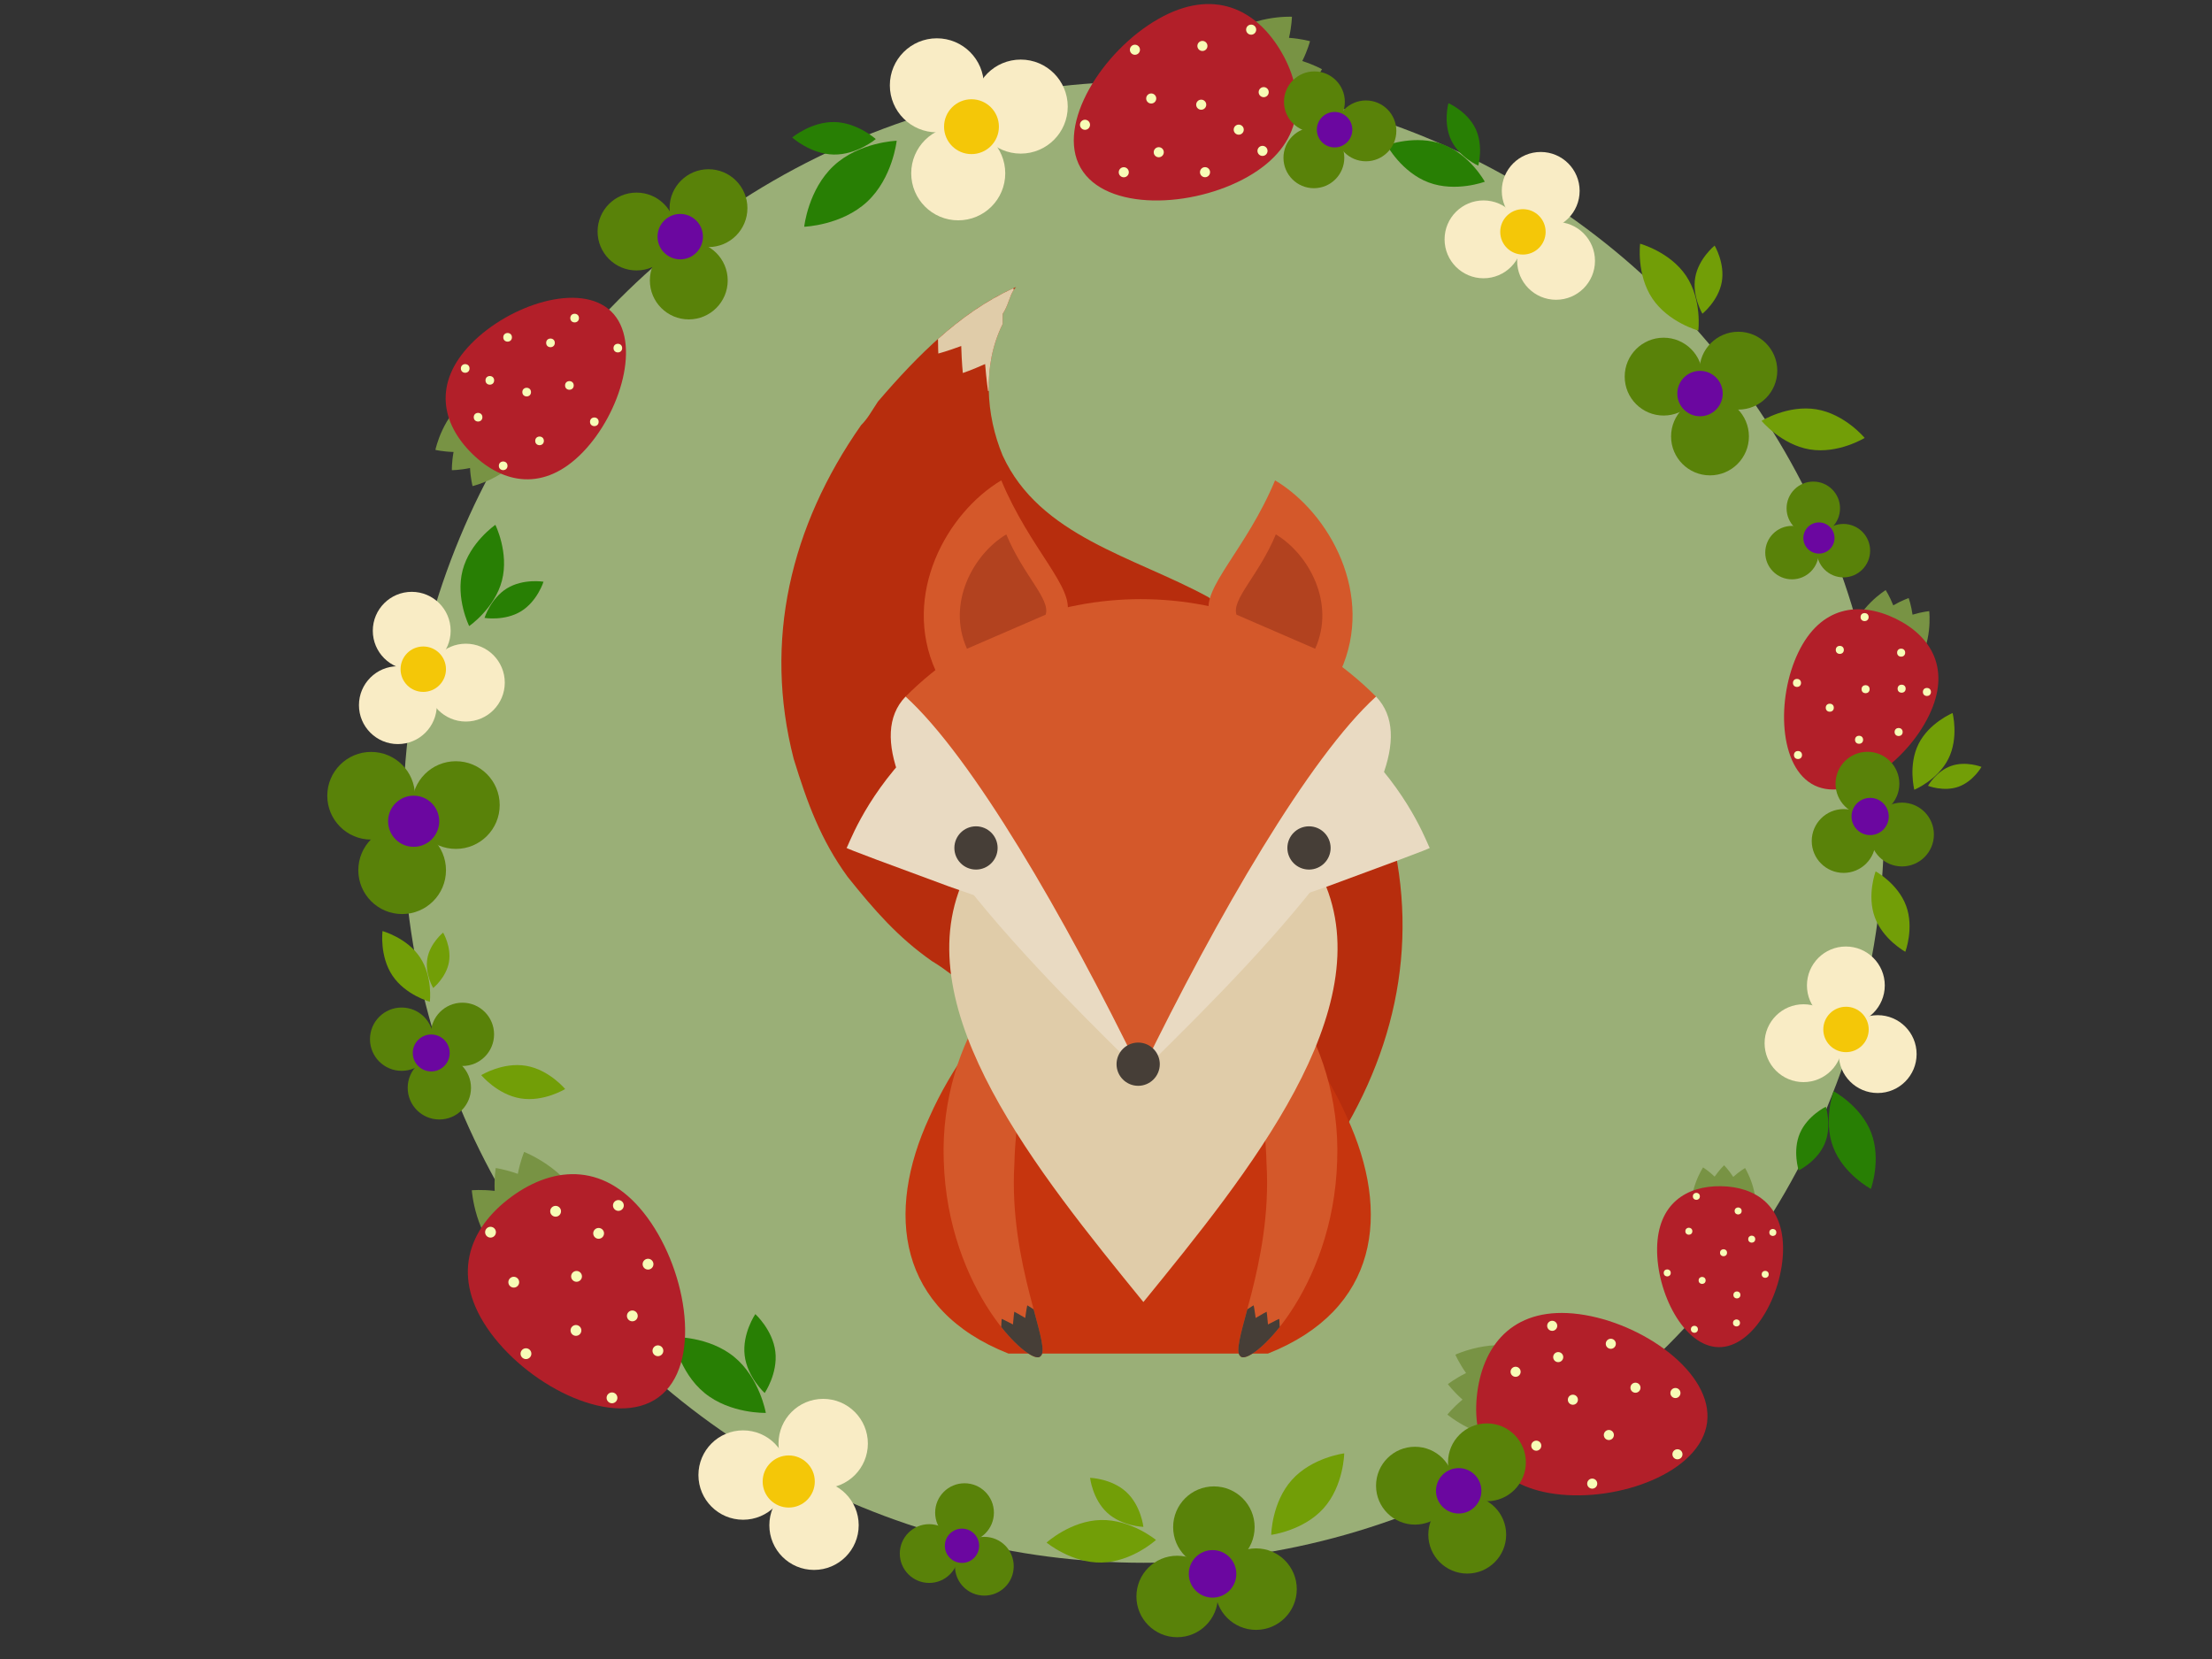 <?xml version="1.0" encoding="utf-8"?>
<!-- Generator: Adobe Illustrator 15.1.0, SVG Export Plug-In . SVG Version: 6.00 Build 0)  -->
<!DOCTYPE svg PUBLIC "-//W3C//DTD SVG 1.1//EN" "http://www.w3.org/Graphics/SVG/1.1/DTD/svg11.dtd">
<svg version="1.1" xmlns="http://www.w3.org/2000/svg" xmlns:xlink="http://www.w3.org/1999/xlink" x="0px" y="0px" width="800px"
	 height="600px" viewBox="0 0 800 600" style="enable-background:new 0 0 800 600;" xml:space="preserve">
<rect x="0" y="0" width="800" height="600" fill="#333333" stroke="none"/>
<g id="Calque_2">
	<circle style="fill:#9AAF77;" cx="413.59" cy="297.346" r="267.851"/>
	<g>
		<g>
			<circle style="fill:#F9ECC5;" cx="148.906" cy="228.121" r="14.077"/>
			<circle style="fill:#F9ECC5;" cx="143.896" cy="255.03" r="14.077"/>
			<circle style="fill:#F9ECC5;" cx="168.483" cy="246.879" r="14.077"/>
			<circle style="fill:#F4C708;" cx="153.079" cy="242.023" r="8.212"/>
		</g>
		<path style="fill:#287F04;" d="M179.156,189.814c0,0,4.999,10.036,2.384,20.145c-2.614,10.108-11.852,16.462-11.852,16.462
			s-4.999-10.036-2.384-20.145C169.918,196.167,179.156,189.814,179.156,189.814z"/>
		<path style="fill:#287F04;" d="M196.572,210.39c0,0-2.234,7.08-8.128,10.693c-5.895,3.613-13.217,2.392-13.217,2.392
			s2.234-7.08,8.128-10.693C189.249,209.168,196.572,210.39,196.572,210.39z"/>
	</g>
	<g>
		<g>
			<circle style="fill:#F9ECC5;" cx="268.755" cy="533.474" r="16.16"/>
			<circle style="fill:#F9ECC5;" cx="294.402" cy="551.626" r="16.159"/>
			<circle style="fill:#F9ECC5;" cx="297.718" cy="522.078" r="16.16"/>
			<circle style="fill:#F4C708;" cx="285.254" cy="535.803" r="9.426"/>
		</g>
		<path style="fill:#287F04;" d="M243.353,483.532c0,0,12.864-0.39,22.147,7.193c9.282,7.583,11.468,20.265,11.468,20.265
			s-12.864,0.391-22.146-7.192C245.539,496.215,243.353,483.532,243.353,483.532z"/>
		<path style="fill:#287F04;" d="M273.172,475.262c0,0,6.307,5.73,7.242,13.611c0.935,7.882-3.857,14.929-3.857,14.929
			s-6.307-5.731-7.243-13.612C268.38,482.309,273.172,475.262,273.172,475.262z"/>
	</g>
	<g>
		<g>
			<circle style="fill:#F9ECC5;" cx="536.528" cy="86.565" r="14.077"/>
			<circle style="fill:#F9ECC5;" cx="562.771" cy="94.342" r="14.077"/>
			<circle style="fill:#F9ECC5;" cx="557.218" cy="69.041" r="14.077"/>
			<circle style="fill:#F4C708;" cx="550.789" cy="83.857" r="8.211"/>
		</g>
		<path style="fill:#287F04;" d="M501.57,52.5c0,0,10.501-3.93,20.283-0.279c9.782,3.65,15.143,13.497,15.143,13.497
			s-10.5,3.93-20.283,0.279C506.93,62.347,501.57,52.5,501.57,52.5z"/>
		<path style="fill:#287F04;" d="M523.843,37.315c0,0,6.81,2.957,9.791,9.195c2.982,6.238,1.007,13.394,1.007,13.394
			s-6.81-2.957-9.791-9.195C521.868,44.471,523.843,37.315,523.843,37.315z"/>
	</g>
	<g>
		<circle style="fill:#598209;" cx="256.237" cy="75.279" r="14.077"/>
		<circle style="fill:#598209;" cx="230.204" cy="83.733" r="14.077"/>
		<circle style="fill:#598209;" cx="249.11" cy="101.439" r="14.077"/>
		<circle style="fill:#6B07A0;" cx="246.017" cy="85.587" r="8.211"/>
	</g>
	<g>
		<g>
			<circle style="fill:#598209;" cx="601.673" cy="136.212" r="14.077"/>
			<circle style="fill:#598209;" cx="618.443" cy="157.845" r="14.077"/>
			<circle style="fill:#598209;" cx="628.701" cy="134.06" r="14.077"/>
			<circle style="fill:#6B07A0;" cx="614.833" cy="142.337" r="8.211"/>
		</g>
		<path style="fill:#729E07;" d="M593.17,88.148c0,0,10.82,2.938,16.633,11.612c5.813,8.674,4.418,19.798,4.418,19.798
			s-10.82-2.938-16.633-11.612C591.774,99.272,593.17,88.148,593.17,88.148z"/>
		<path style="fill:#729E07;" d="M620.118,88.818c0,0,3.804,6.375,2.584,13.181c-1.22,6.806-7.001,11.463-7.001,11.463
			s-3.803-6.375-2.583-13.181C614.338,93.476,620.118,88.818,620.118,88.818z"/>
		<path style="fill:#729E07;" d="M637.08,152.202c0,0,9.552-5.871,19.854-4.165c10.3,1.708,17.449,10.343,17.449,10.343
			s-9.552,5.871-19.854,4.164C644.229,160.837,637.08,152.202,637.08,152.202z"/>
	</g>
	<g>
		<g>
			<circle style="fill:#598209;" cx="145.258" cy="375.834" r="11.449"/>
			<circle style="fill:#598209;" cx="158.896" cy="393.428" r="11.449"/>
			<circle style="fill:#598209;" cx="167.239" cy="374.084" r="11.449"/>
			<circle style="fill:#6B07A0;" cx="155.96" cy="380.816" r="6.678"/>
		</g>
		<path style="fill:#729E07;" d="M138.342,336.744c0,0,8.8,2.39,13.527,9.443c4.728,7.055,3.593,16.102,3.593,16.102
			s-8.8-2.389-13.527-9.444C137.207,345.791,138.342,336.744,138.342,336.744z"/>
		<path style="fill:#729E07;" d="M160.259,337.288c0,0,3.093,5.186,2.102,10.722c-0.992,5.533-5.693,9.322-5.693,9.322
			s-3.093-5.186-2.102-10.721C155.558,341.077,160.259,337.288,160.259,337.288z"/>
		<path style="fill:#729E07;" d="M174.053,388.839c0,0,7.769-4.776,16.147-3.388c8.377,1.389,14.192,8.412,14.192,8.412
			s-7.769,4.774-16.146,3.387C179.867,395.862,174.053,388.839,174.053,388.839z"/>
	</g>
	<g>
		<g>
			<circle style="fill:#598209;" cx="425.736" cy="577.388" r="14.735"/>
			<circle style="fill:#598209;" cx="454.263" cy="574.729" r="14.735"/>
			<circle style="fill:#598209;" cx="439.019" cy="552.309" r="14.734"/>
			<circle style="fill:#6B07A0;" cx="438.539" cy="569.206" r="8.595"/>
		</g>
		<path style="fill:#729E07;" d="M378.512,557.898c0,0,8.673-7.905,19.599-8.166c10.925-0.262,19.965,7.219,19.965,7.219
			s-8.672,7.906-19.597,8.166C387.553,565.38,378.512,557.898,378.512,557.898z"/>
		<path style="fill:#729E07;" d="M394.241,534.475c0,0,7.768,0.224,13.094,5.123c5.324,4.899,6.189,12.621,6.189,12.621
			s-7.766-0.222-13.091-5.122C395.109,542.197,394.241,534.475,394.241,534.475z"/>
		<path style="fill:#729E07;" d="M459.748,555.1c0,0,0.18-11.734,7.474-19.873s18.937-9.601,18.937-9.601
			s-0.181,11.733-7.474,19.872C471.391,553.638,459.748,555.1,459.748,555.1z"/>
	</g>
	<g>
		<path style="fill:#789344;" d="M189.557,416.608c0,0-1.359,3.212-2.283,7.939c-4.533-1.629-7.988-2.108-7.988-2.108
			s-0.581,3.438-0.389,8.252c-4.787-0.54-8.259-0.21-8.259-0.21s1.062,16.31,11.752,25.407c10.688,9.1,26.958,7.542,26.958,7.542
			s6.375-15.048,0.91-27.978C204.792,422.523,189.557,416.608,189.557,416.608z"/>
		<path style="fill:#B21F29;" d="M234.16,440.386c14.687,20.027,19.667,53.463,3.994,64.956
			c-15.673,11.494-46.065-3.306-60.752-23.334c-14.687-20.026-8.105-37.696,7.567-49.189
			C200.642,421.324,219.473,420.358,234.16,440.386z"/>
		<g>
			<circle style="fill:#F7FCB6;" cx="185.81" cy="463.72" r="1.955"/>
			<circle style="fill:#F7FCB6;" cx="228.694" cy="475.912" r="1.955"/>
			<circle style="fill:#F7FCB6;" cx="223.649" cy="435.972" r="1.955"/>
			<circle style="fill:#F7FCB6;" cx="208.513" cy="461.618" r="1.955"/>
			<circle style="fill:#F7FCB6;" cx="216.501" cy="446.062" r="1.955"/>
			<circle style="fill:#F7FCB6;" cx="221.336" cy="505.552" r="1.955"/>
			<circle style="fill:#F7FCB6;" cx="177.401" cy="445.641" r="1.955"/>
			<circle style="fill:#F7FCB6;" cx="200.945" cy="438.074" r="1.955"/>
			<circle style="fill:#F7FCB6;" cx="190.224" cy="489.576" r="1.955"/>
			<circle style="fill:#F7FCB6;" cx="234.37" cy="457.203" r="1.955"/>
			<circle style="fill:#F7FCB6;" cx="208.303" cy="481.167" r="1.955"/>
			<circle style="fill:#F7FCB6;" cx="237.943" cy="488.525" r="1.955"/>
		</g>
	</g>
	<g>
		<path style="fill:#789344;" d="M526.354,489.927c0,0,1.283,2.987,3.866,6.658c-4.022,1.998-6.574,4.012-6.574,4.012
			s1.938,2.61,5.298,5.587c-3.451,2.872-5.472,5.419-5.472,5.419s11.652,9.813,24.669,8.496c13.017-1.315,22.47-13.261,22.47-13.261
			s-6.003-13.999-18.226-18.668C540.165,483.5,526.354,489.927,526.354,489.927z"/>
		<path style="fill:#B21F29;" d="M571.13,475.28c22.944,3.051,48.643,21.28,46.255,39.236
			c-2.386,17.958-31.952,28.842-54.898,25.792c-22.945-3.049-30.579-18.879-28.194-36.835
			C536.68,485.517,548.184,472.231,571.13,475.28z"/>
		<g>
			<circle style="fill:#F7FCB6;" cx="555.615" cy="522.852" r="1.823"/>
			<circle style="fill:#F7FCB6;" cx="591.49" cy="501.885" r="1.823"/>
			<circle style="fill:#F7FCB6;" cx="561.376" cy="479.5" r="1.823"/>
			<circle style="fill:#F7FCB6;" cx="568.854" cy="506.229" r="1.823"/>
			<circle style="fill:#F7FCB6;" cx="563.549" cy="490.818" r="1.822"/>
			<circle style="fill:#F7FCB6;" cx="606.673" cy="525.961" r="1.823"/>
			<circle style="fill:#F7FCB6;" cx="538.032" cy="516.838" r="1.822"/>
			<circle style="fill:#F7FCB6;" cx="548.139" cy="496.123" r="1.823"/>
			<circle style="fill:#F7FCB6;" cx="575.85" cy="536.571" r="1.822"/>
			<circle style="fill:#F7FCB6;" cx="582.572" cy="485.994" r="1.822"/>
			<circle style="fill:#F7FCB6;" cx="581.865" cy="518.987" r="1.822"/>
			<circle style="fill:#F7FCB6;" cx="605.941" cy="503.805" r="1.823"/>
		</g>
	</g>
	<g>
		<path style="fill:#789344;" d="M697.729,221.034c0,0-2.591,0.229-6.027,1.273c-0.513-3.556-1.405-5.999-1.405-5.999
			s-2.468,0.82-5.57,2.629c-1.319-3.341-2.75-5.513-2.75-5.513s-10.371,6.403-12.625,16.625s4.461,20.392,4.461,20.392
			s12.14-1.063,18.744-9.184S697.729,221.034,697.729,221.034z"/>
		<path style="fill:#B21F29;" d="M697.666,258.724c-8.055,16.676-28.334,31.648-41.384,25.344
			c-13.051-6.303-13.931-31.494-5.876-48.17c8.054-16.676,21.992-18.52,35.043-12.217
			C698.499,229.984,705.721,242.048,697.666,258.724z"/>
		<g>
			<circle style="fill:#F7FCB6;" cx="665.391" cy="235.041" r="1.458"/>
			<circle style="fill:#F7FCB6;" cx="672.356" cy="267.547" r="1.458"/>
			<circle style="fill:#F7FCB6;" cx="696.897" cy="250.258" r="1.458"/>
			<circle style="fill:#F7FCB6;" cx="674.714" cy="249.258" r="1.458"/>
			<circle style="fill:#F7FCB6;" cx="687.753" cy="249.079" r="1.458"/>
			<circle style="fill:#F7FCB6;" cx="650.264" cy="273.066" r="1.458"/>
			<circle style="fill:#F7FCB6;" cx="674.357" cy="223.181" r="1.458"/>
			<circle style="fill:#F7FCB6;" cx="687.574" cy="236.041" r="1.458"/>
			<circle style="fill:#F7FCB6;" cx="649.906" cy="246.99" r="1.458"/>
			<circle style="fill:#F7FCB6;" cx="686.664" cy="264.743" r="1.458"/>
			<circle style="fill:#F7FCB6;" cx="661.766" cy="255.956" r="1.458"/>
			<circle style="fill:#F7FCB6;" cx="667.285" cy="278.049" r="1.458"/>
		</g>
	</g>
	<g>
		<path style="fill:#789344;" d="M157.469,162.709c0,0,2.714,0.648,6.565,0.752c-0.687,3.792-0.609,6.582-0.609,6.582
			s2.79,0.004,6.562-0.783c0.208,3.848,0.925,6.544,0.925,6.544s12.728-2.99,18.495-12.625c5.767-9.635,2.392-22.265,2.392-22.265
			s-12.714-3.044-22.194,2.976C160.126,149.907,157.469,162.709,157.469,162.709z"/>
		<path style="fill:#B21F29;" d="M170.342,124.38c13.862-14.23,39.584-22.574,50.72-11.726c11.138,10.849,3.473,36.78-10.39,51.011
			c-13.861,14.232-28.671,11.371-39.808,0.524C159.727,153.341,156.479,138.611,170.342,124.38z"/>
		<g>
			<circle style="fill:#F7FCB6;" cx="195.133" cy="159.446" r="1.564"/>
			<circle style="fill:#F7FCB6;" cx="199.092" cy="124.003" r="1.564"/>
			<circle style="fill:#F7FCB6;" cx="168.246" cy="133.256" r="1.564"/>
			<circle style="fill:#F7FCB6;" cx="190.478" cy="141.812" r="1.565"/>
			<circle style="fill:#F7FCB6;" cx="177.15" cy="137.563" r="1.564"/>
			<circle style="fill:#F7FCB6;" cx="223.448" cy="125.895" r="1.564"/>
			<circle style="fill:#F7FCB6;" cx="181.98" cy="168.467" r="1.564"/>
			<circle style="fill:#F7FCB6;" cx="172.902" cy="150.89" r="1.564"/>
			<circle style="fill:#F7FCB6;" cx="214.95" cy="152.551" r="1.564"/>
			<circle style="fill:#F7FCB6;" cx="183.582" cy="121.995" r="1.564"/>
			<circle style="fill:#F7FCB6;" cx="205.93" cy="139.396" r="1.564"/>
			<circle style="fill:#F7FCB6;" cx="207.822" cy="115.04" r="1.564"/>
		</g>
	</g>
	<g>
		<path style="fill:#789344;" d="M631.126,422.432c0,0-1.957,1.127-4.279,3.207c-1.705-2.611-3.302-4.208-3.302-4.208
			s-1.642,1.549-3.422,4.109c-2.261-2.148-4.183-3.334-4.183-3.334s-5.82,8.835-3.854,17.706c1.967,8.87,10.974,14.42,10.974,14.42
			s9.167-5.279,11.394-14.089S631.126,422.432,631.126,422.432z"/>
		<path style="fill:#B21F29;" d="M644.868,452.122c-0.237,16.073-10.721,35.28-23.299,35.094
			c-12.581-0.185-22.491-19.691-22.254-35.767c0.235-16.073,10.533-22.626,23.111-22.441
			C635.007,429.194,645.105,436.048,644.868,452.122z"/>
		<g>
			<circle style="fill:#F7FCB6;" cx="610.796" cy="445.291" r="1.265"/>
			<circle style="fill:#F7FCB6;" cx="628.175" cy="468.329" r="1.266"/>
			<circle style="fill:#F7FCB6;" cx="641.166" cy="445.738" r="1.265"/>
			<circle style="fill:#F7FCB6;" cx="623.338" cy="453.07" r="1.266"/>
			<circle style="fill:#F7FCB6;" cx="633.536" cy="448.157" r="1.266"/>
			<circle style="fill:#F7FCB6;" cx="612.804" cy="480.759" r="1.265"/>
			<circle style="fill:#F7FCB6;" cx="613.514" cy="432.674" r="1.266"/>
			<circle style="fill:#F7FCB6;" cx="628.624" cy="437.96" r="1.266"/>
			<circle style="fill:#F7FCB6;" cx="602.979" cy="460.363" r="1.266"/>
			<circle style="fill:#F7FCB6;" cx="638.411" cy="460.886" r="1.265"/>
			<circle style="fill:#F7FCB6;" cx="615.597" cy="463.081" r="1.265"/>
			<circle style="fill:#F7FCB6;" cx="628.027" cy="478.453" r="1.266"/>
		</g>
	</g>
	<g>
		<path style="fill:#789344;" d="M478.108,25.03c0,0-2.833-1.596-7.114-2.946c1.984-4.029,2.791-7.178,2.791-7.178
			s-3.123-0.898-7.602-1.225c1.001-4.377,1.062-7.627,1.062-7.627s-15.217-0.728-24.764,8.218
			c-9.548,8.945-9.813,24.175-9.813,24.175s13.268,7.483,25.815,3.777C471.031,38.52,478.108,25.03,478.108,25.03z"/>
		<path style="fill:#B21F29;" d="M451.408,63.843c-20.088,11.5-51.576,12.605-60.575-3.115
			c-9.001-15.721,7.894-42.314,27.982-53.815c20.088-11.502,35.762-3.552,44.762,12.167
			C472.578,34.801,471.496,52.342,451.408,63.843z"/>
		<g>
			<circle style="fill:#F7FCB6;" cx="434.871" cy="16.618" r="1.823"/>
			<circle style="fill:#F7FCB6;" cx="419.081" cy="55.053" r="1.823"/>
			<circle style="fill:#F7FCB6;" cx="456.6" cy="54.572" r="1.823"/>
			<circle style="fill:#F7FCB6;" cx="434.436" cy="37.864" r="1.823"/>
			<circle style="fill:#F7FCB6;" cx="448.004" cy="46.894" r="1.822"/>
			<circle style="fill:#F7FCB6;" cx="392.403" cy="45.131" r="1.822"/>
			<circle style="fill:#F7FCB6;" cx="452.495" cy="10.727" r="1.822"/>
			<circle style="fill:#F7FCB6;" cx="457.033" cy="33.325" r="1.823"/>
			<circle style="fill:#F7FCB6;" cx="410.462" cy="17.993" r="1.823"/>
			<circle style="fill:#F7FCB6;" cx="435.812" cy="62.273" r="1.822"/>
			<circle style="fill:#F7FCB6;" cx="416.353" cy="35.619" r="1.822"/>
			<circle style="fill:#F7FCB6;" cx="406.43" cy="62.298" r="1.822"/>
		</g>
	</g>
	<g>
		<g>
			<circle style="fill:#598209;" cx="675.387" cy="283.435" r="11.54"/>
			<circle style="fill:#598209;" cx="666.777" cy="304.156" r="11.539"/>
			<circle style="fill:#598209;" cx="687.882" cy="301.817" r="11.54"/>
			<circle style="fill:#6B07A0;" cx="676.36" cy="295.294" r="6.731"/>
		</g>
		<path style="fill:#729E07;" d="M706.181,257.883c0,0,2.296,8.899-1.526,16.559s-12.313,11.178-12.313,11.178
			s-2.297-8.9,1.526-16.56C697.689,261.4,706.181,257.883,706.181,257.883z"/>
		<path style="fill:#729E07;" d="M716.633,277.354c0,0-2.999,5.295-8.343,7.186c-5.343,1.891-11.005-0.338-11.005-0.338
			s2.999-5.294,8.342-7.186S716.633,277.354,716.633,277.354z"/>
		<path style="fill:#729E07;" d="M678.356,315.144c0,0,8.057,4.424,11.018,12.456c2.961,8.03-0.29,16.625-0.29,16.625
			s-8.057-4.424-11.019-12.454C675.103,323.739,678.356,315.144,678.356,315.144z"/>
	</g>
	<g>
		<g>
			<circle style="fill:#F9ECC5;" cx="679.091" cy="381.228" r="14.077"/>
			<circle style="fill:#F9ECC5;" cx="667.581" cy="356.394" r="14.076"/>
			<circle style="fill:#F9ECC5;" cx="652.266" cy="377.284" r="14.077"/>
			<circle style="fill:#F4C708;" cx="667.633" cy="372.315" r="8.212"/>
		</g>
		<path style="fill:#287F04;" d="M676.634,429.977c0,0-9.89-5.282-13.617-15.036c-3.726-9.754,0.121-20.284,0.121-20.284
			s9.89,5.282,13.615,15.035C680.48,419.446,676.634,429.977,676.634,429.977z"/>
		<path style="fill:#287F04;" d="M650.517,423.299c0,0-2.281-7.064,0.429-13.425s9.386-9.607,9.386-9.607s2.282,7.064-0.429,13.425
			C657.192,420.052,650.517,423.299,650.517,423.299z"/>
	</g>
	<g>
		<g>
			<circle style="fill:#F9ECC5;" cx="346.558" cy="62.684" r="17.004"/>
			<circle style="fill:#F9ECC5;" cx="369.157" cy="38.551" r="17.004"/>
			<circle style="fill:#F9ECC5;" cx="338.829" cy="30.858" r="17.004"/>
			<circle style="fill:#F4C708;" cx="351.351" cy="45.817" r="9.919"/>
		</g>
		<path style="fill:#287F04;" d="M290.854,82.004c0,0,1.438-13.466,10.674-22.056c9.236-8.589,22.769-9.049,22.769-9.049
			s-1.437,13.466-10.672,22.055C304.388,81.544,290.854,82.004,290.854,82.004z"/>
		<path style="fill:#287F04;" d="M286.507,49.734c0,0,6.879-5.753,15.228-5.598c8.35,0.155,15.008,6.16,15.008,6.16
			s-6.878,5.754-15.228,5.599C293.167,55.739,286.507,49.734,286.507,49.734z"/>
	</g>
	<g>
		<circle style="fill:#598209;" cx="666.694" cy="199.154" r="9.664"/>
		<circle style="fill:#598209;" cx="655.807" cy="183.838" r="9.664"/>
		<circle style="fill:#598209;" cx="648.093" cy="199.861" r="9.665"/>
		<circle style="fill:#6B07A0;" cx="657.842" cy="194.578" r="5.637"/>
	</g>
	<g>
		<circle style="fill:#598209;" cx="537.774" cy="528.866" r="14.077"/>
		<circle style="fill:#598209;" cx="511.74" cy="537.32" r="14.077"/>
		<circle style="fill:#598209;" cx="530.647" cy="555.026" r="14.077"/>
		<circle style="fill:#6B07A0;" cx="527.554" cy="539.174" r="8.211"/>
	</g>
	<g>
		<circle style="fill:#598209;" cx="356" cy="566.45" r="10.626"/>
		<circle style="fill:#598209;" cx="348.837" cy="547.068" r="10.626"/>
		<circle style="fill:#598209;" cx="336.052" cy="561.863" r="10.626"/>
		<circle style="fill:#6B07A0;" cx="347.916" cy="559.053" r="6.198"/>
	</g>
	<g>
		<circle style="fill:#598209;" cx="164.869" cy="291.162" r="15.856"/>
		<circle style="fill:#598209;" cx="134.223" cy="287.795" r="15.855"/>
		<circle style="fill:#598209;" cx="145.444" cy="314.726" r="15.855"/>
		<circle style="fill:#6B07A0;" cx="149.604" cy="297.017" r="9.248"/>
	</g>
	<g>
		<circle style="fill:#598209;" cx="494.005" cy="47.332" r="11.002"/>
		<circle style="fill:#598209;" cx="475.373" cy="36.822" r="11.002"/>
		<circle style="fill:#598209;" cx="475.182" cy="57.065" r="11.002"/>
		<circle style="fill:#6B07A0;" cx="482.669" cy="46.902" r="6.417"/>
	</g>
</g>
<g id="renard">
	<g id="queue">
		<path style="fill:#B72D0D;" d="M436.98,215.935c4.877,3.657,9.752,7.313,15.848,10.97c12.188,8.533,20.722,18.285,30.474,30.475
			c9.751,13.409,14.628,26.817,19.504,42.665c10.971,42.663,1.218,84.108-24.379,120.678c-2.438,2.438-3.657,4.875-6.096,8.532
			c-14.627,17.065-30.474,32.913-49.978,41.445c2.438-2.438,2.438-6.096,4.875-9.752c0-1.219,0-2.438,0-3.657
			c7.314-14.627,6.096-32.912,0-47.539c-13.407-29.256-47.539-35.351-74.356-51.198c-6.095-3.655-9.752-7.313-15.847-10.97
			c-12.189-8.532-20.723-18.285-30.474-30.474c-9.752-13.409-14.627-26.818-19.503-42.665
			c-10.971-42.664-1.219-84.109,24.379-120.678c2.438-2.438,3.657-4.875,6.095-8.533c14.628-17.065,30.474-32.912,49.978-41.445
			c-2.438,2.438-2.438,6.095-4.876,9.752c0,1.219,0,2.438,0,3.657c-7.314,14.628-6.095,32.912,0,47.54
			C376.033,193.993,410.164,201.307,436.98,215.935L436.98,215.935z"/>
		<path style="fill:#E0CCA9;" d="M357.359,141.446c0,0,0.098-0.041,0.252-0.105c-0.206-8.353,1.3-16.718,5.013-24.143
			c0-1.219,0-2.438,0-3.657c2.12-3.18,2.4-6.359,4.039-8.737c-0.061-0.187-0.124-0.366-0.189-0.537
			c-9.914,4.499-18.884,10.878-27.232,18.333c0.01,3.342,0.119,5.264,0.119,5.264s3.144-0.816,8.28-2.723
			c0.18,6.13,0.579,9.761,0.579,9.761s3.071-1.012,8.064-3.239C356.778,137.816,357.359,141.446,357.359,141.446z"/>
	</g>
	<g id="corps">
		<path style="fill:#C6350E;" d="M364.712,489.538c-39.944-15.788-44.708-50.678-28.55-85.567
			c15.364-34.89,51.651-69.779,75.473-85.567c23.821,15.788,60.108,50.678,75.473,85.567c16.158,34.89,11.394,69.779-28.55,85.567
			C427.275,489.538,395.994,489.538,364.712,489.538z"/>
	</g>
	<g id="bras_x5F_gauche">
		<path style="fill:#D4582A;" d="M366.864,420.939c-2.133,36.382,13.672,66.04,9.494,69.525
			c-3.411,4.327-33.652-23.763-35.036-70.603c-0.879-22.783,6.479-42.778,14.661-54.969c8.209-12.428,17.241-17.053,20.375-14.557
			C383.211,355.987,367.69,384.788,366.864,420.939z"/>
		<path style="fill:#463E37;" d="M370.79,476.664c-2.445-1.503-3.956-2.257-3.956-2.257s-0.271,1.696-0.483,4.604
			c-2.522-1.362-4.073-2.03-4.073-2.03s-0.109,1.063-0.183,2.926c6.731,8.512,12.839,12.366,14.264,10.558
			c1.762-1.47-0.032-7.607-2.534-16.928c-1.446-0.955-2.302-1.445-2.302-1.445S371.159,473.771,370.79,476.664z"/>
	</g>
	<g id="bras_x5F_droit">
		<path style="fill:#D4582A;" d="M458.063,420.939c2.133,36.382-13.672,66.04-9.494,69.525c3.412,4.327,33.652-23.763,35.036-70.603
			c0.88-22.783-6.479-42.778-14.66-54.969c-8.21-12.428-17.241-17.053-20.376-14.557
			C441.716,355.987,457.236,384.788,458.063,420.939z"/>
		<path style="fill:#463E37;" d="M454.137,476.664c2.445-1.503,3.956-2.257,3.956-2.257s0.271,1.696,0.483,4.604
			c2.523-1.362,4.073-2.03,4.073-2.03s0.108,1.063,0.184,2.926c-6.731,8.512-12.839,12.366-14.265,10.558
			c-1.762-1.47,0.033-7.607,2.535-16.928c1.445-0.955,2.301-1.445,2.301-1.445S453.769,473.771,454.137,476.664z"/>
	</g>
	<g id="cou">
		<path style="fill:#E0CCA9;" d="M478.679,318.403c20.856,46.79-27.049,105.709-65.154,152.499
			c-38.105-46.79-86.011-105.709-65.153-152.499C391.807,318.403,435.242,318.403,478.679,318.403z"/>
	</g>
	<g id="tete">
		<g>
			<path style="fill:#E9DAC2;" d="M517.113,306.631c0.303,0.19-16.755,6.503-37.078,13.979c-20.756,7.288-44.777,15.738-68.4,15.874
				c-23.624-0.136-47.646-8.586-68.401-15.874c-20.323-7.475-37.379-13.788-37.077-13.979c0.411,0.191,5.688-16.815,23.243-34.956
				c17.014-17.96,46.306-37.055,82.235-36.857c35.929-0.198,65.221,18.896,82.235,36.857
				C511.425,289.816,516.702,306.823,517.113,306.631z"/>
		</g>
		<g>
			<path style="fill:#E9DAC2;" d="M497.66,251.929c27.233,28.325-56.716,107.751-85.074,136.076
				c-28.358-28.325-112.308-107.75-85.076-136.076C384.227,251.929,440.943,251.929,497.66,251.929z"/>
		</g>
		<g>
			<path style="fill:#D4582A;" d="M497.66,251.929c-24.044,21.866-57.268,78.971-85.074,136.076
				c-27.807-57.104-61.031-114.21-85.075-136.076C374.496,204.944,450.675,204.943,497.66,251.929z"/>
		</g>
		<circle id="oeil_x5F_gauche" style="fill:#463E37;" cx="352.981" cy="306.672" r="7.821"/>
		<circle id="oeil_x5F_droit" style="fill:#463E37;" cx="473.417" cy="306.672" r="7.821"/>
		<circle id="nez" style="fill:#463E37;" cx="411.635" cy="384.877" r="7.82"/>
		<g id="oreille_x5F_droite">
			<g>
				<path style="fill:#D4582A;" d="M338.426,242.643c-12.439-27.459,3.911-57.104,23.704-68.918
					c10.406,25.034,26.756,39,23.704,48.389C370.032,228.957,354.229,235.799,338.426,242.643z"/>
			</g>
			<g>
				<path style="fill:#B2421F;" d="M349.722,234.626c-7.463-16.476,2.347-34.262,14.223-41.351
					c6.244,15.021,16.054,23.4,14.223,29.034C368.686,226.415,359.204,230.521,349.722,234.626z"/>
			</g>
		</g>
		<g id="oreille_x5F_gauche">
			<g>
				<path style="fill:#D4582A;" d="M437.435,222.113c-3.052-9.389,13.299-23.355,23.704-48.389
					c19.793,11.815,36.144,41.459,23.704,68.918C469.04,235.799,453.237,228.957,437.435,222.113z"/>
			</g>
			<g>
				<path style="fill:#B2421F;" d="M447.197,222.309c-1.831-5.634,7.979-14.013,14.223-29.034
					c11.876,7.089,21.687,24.875,14.223,41.351C466.161,230.521,456.679,226.415,447.197,222.309z"/>
			</g>
		</g>
	</g>
</g>
<g id="renard_x5F_shape">
	<g style="opacity:0;">
		<path style="opacity:0;fill:#49D821;" d="M438.054,215.032c4.877,3.657,9.752,7.313,15.848,10.97
			c12.188,8.533,20.722,18.285,30.474,30.475c9.751,13.409,14.628,26.817,19.504,42.665c10.971,42.663,1.218,84.108-24.379,120.678
			c-2.438,2.438-3.657,4.875-6.096,8.532c-14.627,17.065-30.474,32.913-49.978,41.445c2.438-2.438,2.438-6.096,4.875-9.752
			c0-1.219,0-2.438,0-3.657c7.314-14.627,6.096-32.912,0-47.539c-13.407-29.256-47.539-35.351-74.356-51.198
			c-6.095-3.655-9.752-7.313-15.847-10.97c-12.189-8.532-20.723-18.285-30.475-30.474c-9.752-13.409-14.627-26.818-19.503-42.665
			c-10.971-42.664-1.22-84.109,24.38-120.678c2.438-2.438,3.656-4.875,6.094-8.533c14.629-17.065,30.475-32.912,49.979-41.445
			c-2.438,2.438-2.438,6.095-4.876,9.752c0,1.219,0,2.438,0,3.657c-7.313,14.628-6.095,32.912,0,47.54
			C377.106,193.091,411.237,200.404,438.054,215.032L438.054,215.032z"/>
		<path style="opacity:0;fill:#49D821;" d="M358.433,140.544c0,0,0.098-0.041,0.252-0.105c-0.205-8.353,1.3-16.718,5.013-24.143
			c0-1.219,0-2.438,0-3.657c2.12-3.18,2.399-6.359,4.039-8.737c-0.061-0.187-0.124-0.366-0.189-0.537
			c-9.914,4.499-18.884,10.878-27.232,18.333c0.011,3.342,0.119,5.264,0.119,5.264s3.144-0.816,8.28-2.723
			c0.18,6.13,0.578,9.761,0.578,9.761s3.072-1.012,8.064-3.239C357.851,136.914,358.433,140.544,358.433,140.544z"/>
	</g>
	<g style="opacity:0;">
		<path style="fill:#49D821;" d="M365.785,488.636c-39.944-15.788-44.708-50.678-28.55-85.567
			c15.364-34.89,51.651-69.779,75.473-85.567c23.821,15.788,60.108,50.678,75.473,85.567c16.158,34.89,11.394,69.779-28.55,85.567
			C428.349,488.636,397.067,488.636,365.785,488.636z"/>
	</g>
	<g style="opacity:0;">
		<path style="opacity:0;fill:#49D821;" d="M367.938,420.037c-2.133,36.382,13.673,66.04,9.494,69.525
			c-3.411,4.327-33.651-23.763-35.036-70.603c-0.879-22.783,6.479-42.778,14.66-54.969c8.21-12.428,17.242-17.053,20.376-14.557
			C384.284,355.085,368.764,383.886,367.938,420.037z"/>
		<path style="opacity:0;fill:#49D821;" d="M371.863,475.762c-2.444-1.503-3.956-2.257-3.956-2.257s-0.271,1.696-0.483,4.604
			c-2.522-1.362-4.073-2.03-4.073-2.03s-0.109,1.063-0.183,2.926c6.731,8.512,12.839,12.366,14.264,10.558
			c1.763-1.47-0.032-7.607-2.534-16.928c-1.445-0.955-2.302-1.445-2.302-1.445S372.232,472.869,371.863,475.762z"/>
	</g>
	<g style="opacity:0;">
		<path style="opacity:0;fill:#49D821;" d="M459.136,420.037c2.133,36.382-13.672,66.04-9.494,69.525
			c3.412,4.327,33.652-23.763,35.036-70.603c0.88-22.783-6.479-42.778-14.66-54.969c-8.21-12.428-17.241-17.053-20.376-14.557
			C442.789,355.085,458.31,383.886,459.136,420.037z"/>
		<path style="opacity:0;fill:#49D821;" d="M455.21,475.762c2.445-1.503,3.956-2.257,3.956-2.257s0.271,1.696,0.483,4.604
			c2.523-1.362,4.073-2.03,4.073-2.03s0.108,1.063,0.184,2.926c-6.731,8.512-12.839,12.366-14.265,10.558
			c-1.762-1.47,0.033-7.607,2.535-16.928c1.445-0.955,2.301-1.445,2.301-1.445S454.842,472.869,455.21,475.762z"/>
	</g>
	<g style="opacity:0;">
		<path style="fill:#49D821;" d="M479.752,317.501c20.856,46.79-27.049,105.709-65.154,152.499
			c-38.105-46.79-86.011-105.709-65.154-152.499C392.88,317.501,436.315,317.501,479.752,317.501z"/>
	</g>
	<g style="opacity:0;">
		<path style="fill:#49D821;" d="M518.187,305.729c0.303,0.19-16.755,6.503-37.078,13.979c-20.756,7.288-44.777,15.738-68.4,15.874
			c-23.624-0.136-47.646-8.586-68.401-15.874c-20.323-7.475-37.38-13.788-37.077-13.979c0.411,0.191,5.688-16.815,23.243-34.956
			c17.014-17.96,46.306-37.055,82.235-36.857c35.929-0.198,65.222,18.896,82.235,36.856
			C512.498,288.913,517.775,305.92,518.187,305.729z"/>
	</g>
	<g style="opacity:0;">
		<path style="fill:#49D821;" d="M498.733,251.026c27.233,28.325-56.716,107.751-85.074,136.076
			c-28.358-28.325-112.308-107.75-85.076-136.076C385.3,251.026,442.017,251.026,498.733,251.026z"/>
	</g>
	<g style="opacity:0;">
		<path style="fill:#49D821;" d="M328.584,251.027c24.044,21.866,57.268,78.971,85.075,136.076
			c27.807-57.105,61.03-114.21,85.074-136.076C451.748,204.041,375.569,204.042,328.584,251.027z"/>
	</g>
	<circle style="opacity:0;fill:#49D821;" cx="354.054" cy="305.77" r="7.821"/>
	<circle style="opacity:0;fill:#49D821;" cx="474.49" cy="305.77" r="7.821"/>
	<circle style="opacity:0;fill:#49D821;" cx="412.708" cy="383.975" r="7.82"/>
	<g style="opacity:0;">
		<g style="opacity:0;">
			<path style="fill:#49D821;" d="M339.5,241.74c-12.439-27.459,3.911-57.104,23.704-68.918c10.406,25.034,26.756,39,23.704,48.389
				C371.105,228.054,355.303,234.897,339.5,241.74z"/>
		</g>
		<g style="opacity:0;">
			<path style="fill:#49D821;" d="M350.796,233.724c-7.464-16.476,2.347-34.262,14.223-41.351
				c6.244,15.021,16.054,23.4,14.223,29.034C369.759,225.513,360.278,229.618,350.796,233.724z"/>
		</g>
	</g>
	<g style="opacity:0;">
		<g style="opacity:0;">
			<path style="fill:#49D821;" d="M438.508,221.211c-3.052-9.389,13.299-23.355,23.704-48.389
				c19.793,11.815,36.144,41.459,23.704,68.918C470.113,234.897,454.311,228.054,438.508,221.211z"/>
		</g>
		<g style="opacity:0;">
			<path style="fill:#49D821;" d="M448.271,221.407c-1.831-5.634,7.979-14.013,14.223-29.034
				c11.876,7.089,21.687,24.875,14.223,41.351C467.234,229.618,457.752,225.513,448.271,221.407z"/>
		</g>
	</g>
</g>
</svg>
